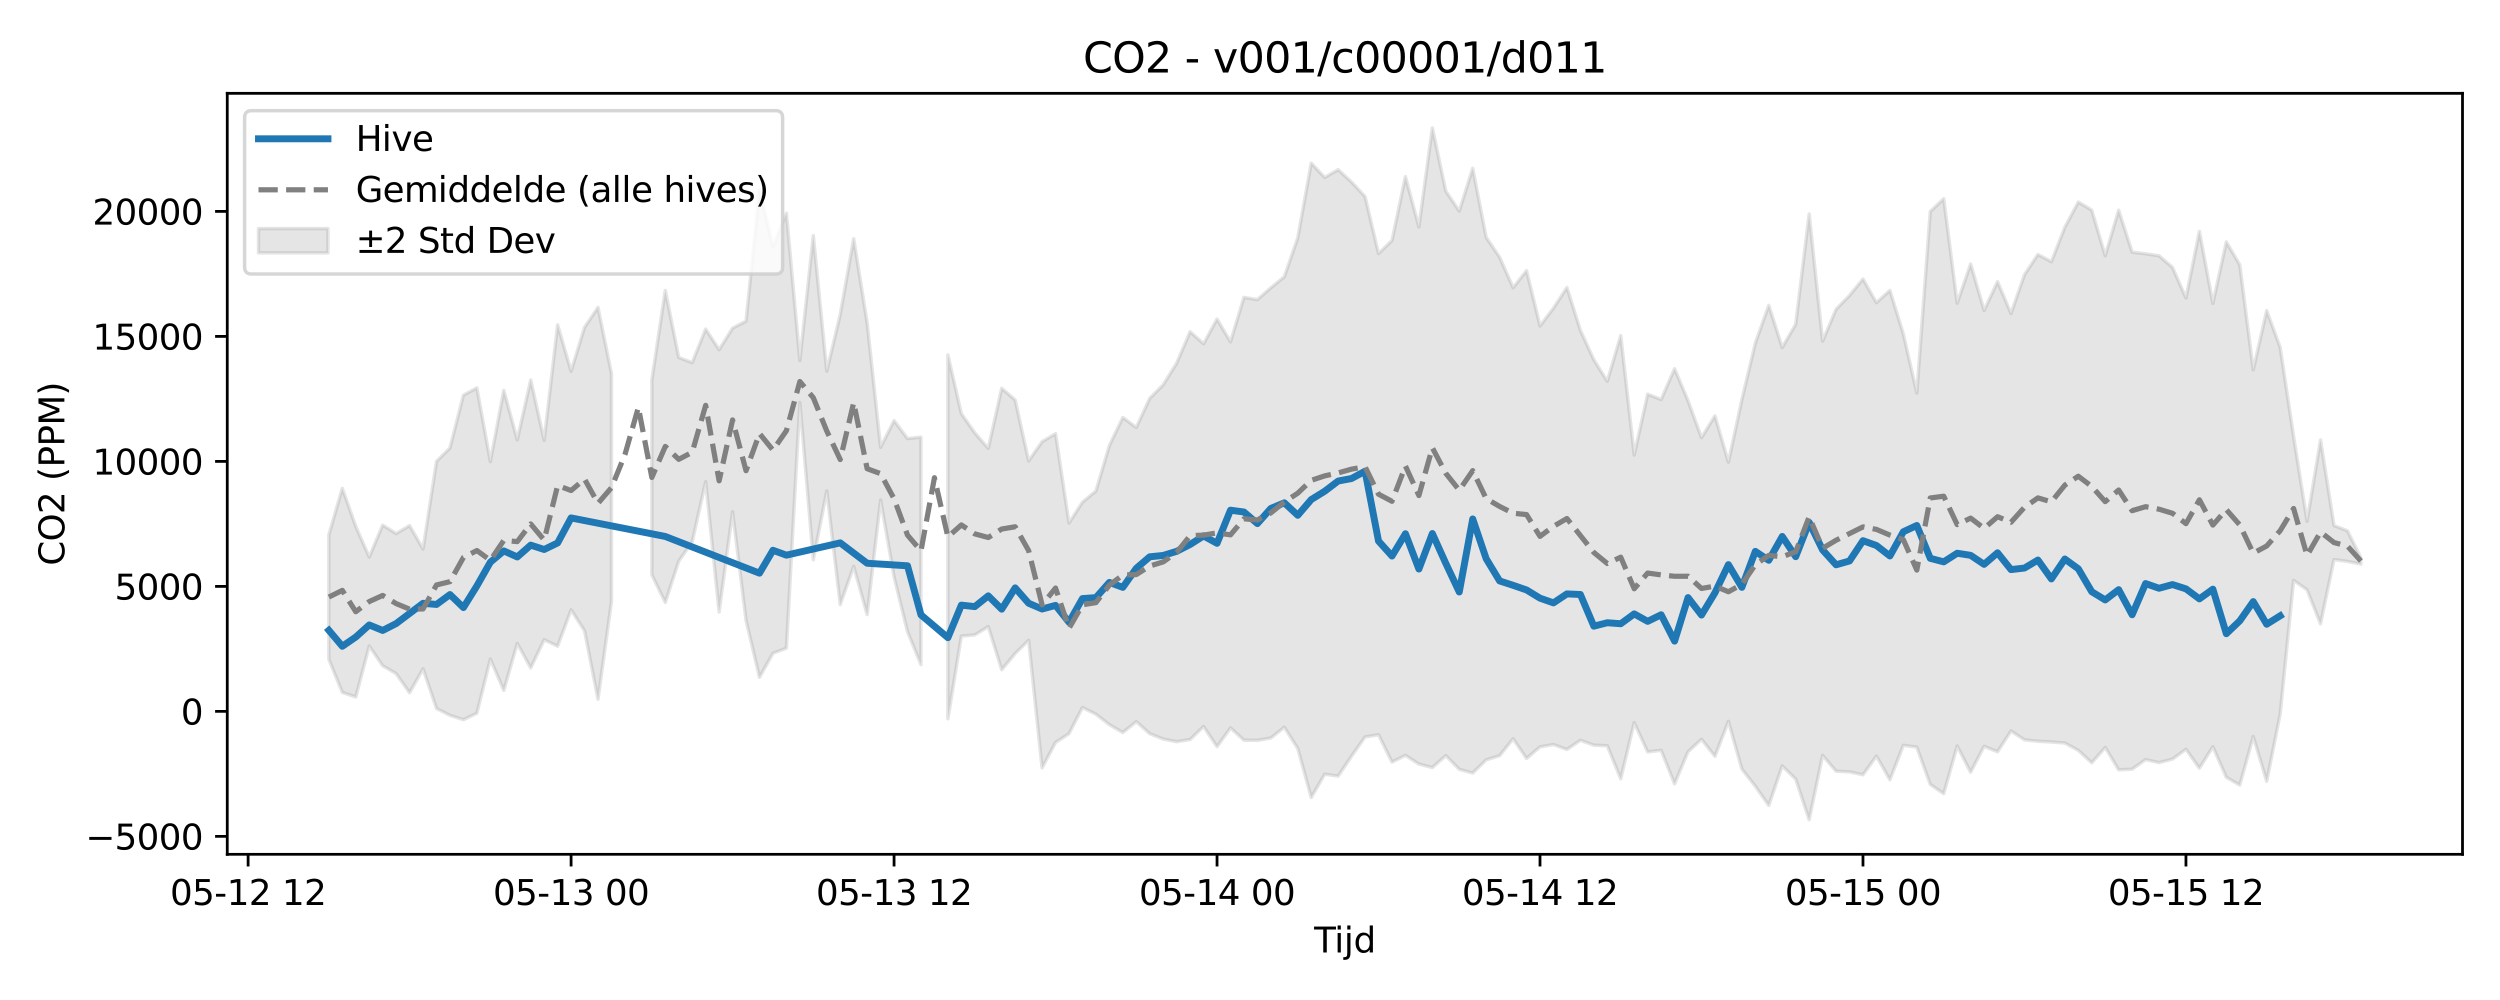 <?xml version="1.0" encoding="utf-8" standalone="no"?>
<!DOCTYPE svg PUBLIC "-//W3C//DTD SVG 1.1//EN"
  "http://www.w3.org/Graphics/SVG/1.1/DTD/svg11.dtd">
<svg xmlns:xlink="http://www.w3.org/1999/xlink" width="720pt" height="288pt" viewBox="0 0 720 288" xmlns="http://www.w3.org/2000/svg" version="1.1">
 <defs>
  <style type="text/css">*{stroke-linejoin: round; stroke-linecap: butt}</style>
 </defs>
 <g id="figure_1">
  <g id="patch_1">
   <path d="M 0 288 
L 720 288 
L 720 0 
L 0 0 
z
" style="fill: #ffffff"/>
  </g>
  <g id="axes_1">
   <g id="patch_2">
    <path d="M 65.45 246.04 
L 709.2 246.04 
L 709.2 26.88 
L 65.45 26.88 
z
" style="fill: #ffffff"/>
   </g>
   <g id="FillBetweenPolyCollection_1">
    <path d="M 94.711 154.01 
L 94.711 189.885 
L 98.587 199.421 
L 102.463 200.731 
L 106.338 186.057 
L 110.214 191.731 
L 114.09 194.005 
L 117.965 199.512 
L 121.841 192.628 
L 125.717 204.054 
L 129.592 206.027 
L 133.468 207.275 
L 137.344 205.402 
L 141.219 189.806 
L 145.095 198.836 
L 148.971 185.295 
L 152.847 192.362 
L 156.722 184.247 
L 160.598 186.095 
L 164.474 175.611 
L 168.349 181.695 
L 172.225 201.39 
L 176.101 173.303 
L 176.101 107.586 
L 176.101 107.586 
L 172.225 88.534 
L 168.349 94.281 
L 164.474 106.928 
L 160.598 93.55 
L 156.722 126.811 
L 152.847 109.435 
L 148.971 126.682 
L 145.095 112.42 
L 141.219 132.943 
L 137.344 111.709 
L 133.468 113.82 
L 129.592 128.997 
L 125.717 132.876 
L 121.841 158.117 
L 117.965 151.372 
L 114.09 153.663 
L 110.214 151.24 
L 106.338 160.437 
L 102.463 151.615 
L 98.587 140.646 
L 94.711 154.01 
z
" clip-path="url(#pebec2ce3b2)" style="fill: #808080; fill-opacity: 0.2; stroke: #808080; stroke-opacity: 0.2"/>
    <path d="M 187.728 109.461 
L 187.728 165.546 
L 191.603 173.503 
L 195.479 161.614 
L 199.355 156.073 
L 203.23 138.718 
L 207.106 176.245 
L 210.982 147.374 
L 214.857 178.638 
L 218.733 195.065 
L 222.609 188.152 
L 226.484 186.663 
L 230.36 115.908 
L 234.236 161.241 
L 238.111 141.38 
L 241.987 174.123 
L 245.863 163.123 
L 249.738 176.995 
L 253.614 143.99 
L 257.49 166.127 
L 261.365 181.931 
L 265.241 191.411 
L 265.241 125.903 
L 265.241 125.903 
L 261.365 126.303 
L 257.49 121.141 
L 253.614 128.833 
L 249.738 92.98 
L 245.863 68.763 
L 241.987 90.578 
L 238.111 106.904 
L 234.236 67.858 
L 230.36 103.854 
L 226.484 61.415 
L 222.609 71.136 
L 218.733 54.627 
L 214.857 92.484 
L 210.982 94.506 
L 207.106 100.713 
L 203.23 94.772 
L 199.355 104.44 
L 195.479 102.954 
L 191.603 83.65 
L 187.728 109.461 
z
" clip-path="url(#pebec2ce3b2)" style="fill: #808080; fill-opacity: 0.2; stroke: #808080; stroke-opacity: 0.2"/>
    <path d="M 272.993 102.219 
L 272.993 207.023 
L 276.868 183.204 
L 280.744 182.852 
L 284.62 180.463 
L 288.495 192.879 
L 292.371 188.224 
L 296.247 184.398 
L 300.122 221.164 
L 303.998 213.826 
L 307.874 211.301 
L 311.749 203.767 
L 315.625 205.689 
L 319.501 208.696 
L 323.376 210.972 
L 327.252 207.827 
L 331.128 211.308 
L 335.003 212.835 
L 338.879 213.609 
L 342.755 212.984 
L 346.63 209.233 
L 350.506 215.041 
L 354.382 209.633 
L 358.257 213.176 
L 362.133 213.221 
L 366.009 212.534 
L 369.884 209.448 
L 373.76 215.559 
L 377.636 229.695 
L 381.511 222.972 
L 385.387 223.527 
L 389.263 217.754 
L 393.139 212.237 
L 397.014 211.612 
L 400.89 219.481 
L 404.766 217.536 
L 408.641 220.056 
L 412.517 221.06 
L 416.393 217.61 
L 420.268 221.572 
L 424.144 222.626 
L 428.02 218.836 
L 431.895 217.633 
L 435.771 212.762 
L 439.647 218.446 
L 443.522 215.09 
L 447.398 214.425 
L 451.274 215.855 
L 455.149 213.205 
L 459.025 214.606 
L 462.901 214.784 
L 466.776 224.287 
L 470.652 208.09 
L 474.528 216.559 
L 478.403 216.081 
L 482.279 225.74 
L 486.155 216.499 
L 490.03 212.912 
L 493.906 217.807 
L 497.782 207.749 
L 501.657 221.482 
L 505.533 226.447 
L 509.409 231.969 
L 513.285 220.585 
L 517.16 224.391 
L 521.036 236.078 
L 524.912 217.558 
L 528.787 222.11 
L 532.663 222.307 
L 536.539 223.127 
L 540.414 217.759 
L 544.29 224.582 
L 548.166 214.659 
L 552.041 215.178 
L 555.917 225.913 
L 559.793 228.577 
L 563.668 214.833 
L 567.544 222.397 
L 571.42 214.933 
L 575.295 216.521 
L 579.171 210.521 
L 583.047 213.077 
L 586.922 213.487 
L 590.798 213.691 
L 594.674 213.994 
L 598.549 216.105 
L 602.425 219.675 
L 606.301 215.271 
L 610.176 221.71 
L 614.052 221.529 
L 617.928 218.768 
L 621.803 219.634 
L 625.679 218.634 
L 629.555 215.794 
L 633.431 221.243 
L 637.306 215.063 
L 641.182 223.859 
L 645.058 226.102 
L 648.933 212.12 
L 652.809 225.026 
L 656.685 205.648 
L 660.56 167.151 
L 664.436 169.874 
L 668.312 179.682 
L 672.187 161.157 
L 676.063 161.688 
L 679.939 162.46 
L 679.939 160.648 
L 679.939 160.648 
L 676.063 152.871 
L 672.187 151.356 
L 668.312 126.719 
L 664.436 150.129 
L 660.56 125.744 
L 656.685 100.035 
L 652.809 89.455 
L 648.933 106.524 
L 645.058 76.282 
L 641.182 69.677 
L 637.306 87.382 
L 633.431 66.647 
L 629.555 85.822 
L 625.679 77.018 
L 621.803 73.664 
L 617.928 73.085 
L 614.052 72.627 
L 610.176 60.544 
L 606.301 73.666 
L 602.425 60.516 
L 598.549 58.194 
L 594.674 65.452 
L 590.798 75.382 
L 586.922 73.302 
L 583.047 79.127 
L 579.171 90.291 
L 575.295 81.108 
L 571.42 89.418 
L 567.544 76.034 
L 563.668 87.334 
L 559.793 57.232 
L 555.917 60.918 
L 552.041 113.185 
L 548.166 96.201 
L 544.29 83.64 
L 540.414 87.168 
L 536.539 80.361 
L 532.663 85.092 
L 528.787 89.075 
L 524.912 98.253 
L 521.036 61.62 
L 517.16 93.395 
L 513.285 100.098 
L 509.409 87.936 
L 505.533 98.835 
L 501.657 115.124 
L 497.782 133.102 
L 493.906 119.783 
L 490.03 126.046 
L 486.155 115.412 
L 482.279 106.196 
L 478.403 115.068 
L 474.528 113.517 
L 470.652 131.04 
L 466.776 96.647 
L 462.901 109.792 
L 459.025 103.627 
L 455.149 95.118 
L 451.274 82.806 
L 447.398 88.748 
L 443.522 93.868 
L 439.647 77.949 
L 435.771 82.862 
L 431.895 74.079 
L 428.02 68.357 
L 424.144 48.464 
L 420.268 60.795 
L 416.393 55.038 
L 412.517 36.842 
L 408.641 65.377 
L 404.766 50.875 
L 400.89 69.27 
L 397.014 73.036 
L 393.139 56.613 
L 389.263 52.463 
L 385.387 48.865 
L 381.511 51.121 
L 377.636 46.988 
L 373.76 68.5 
L 369.884 79.722 
L 366.009 82.885 
L 362.133 86.291 
L 358.257 85.648 
L 354.382 98.451 
L 350.506 91.886 
L 346.63 99.013 
L 342.755 95.535 
L 338.879 104.604 
L 335.003 110.815 
L 331.128 114.733 
L 327.252 123.123 
L 323.376 120.238 
L 319.501 128.317 
L 315.625 141.414 
L 311.749 144.621 
L 307.874 150.638 
L 303.998 124.887 
L 300.122 127.215 
L 296.247 132.758 
L 292.371 115.201 
L 288.495 111.835 
L 284.62 129.147 
L 280.744 124.659 
L 276.868 119.149 
L 272.993 102.219 
z
" clip-path="url(#pebec2ce3b2)" style="fill: #808080; fill-opacity: 0.2; stroke: #808080; stroke-opacity: 0.2"/>
   </g>
   <g id="matplotlib.axis_1">
    <g id="xtick_1">
     <g id="line2d_1">
      <defs>
       <path id="m251c46fdaa" d="M 0 0 
L 0 3.5 
" style="stroke: #000000; stroke-width: 0.8"/>
      </defs>
      <g>
       <use xlink:href="#m251c46fdaa" x="71.457" y="246.04" style="stroke: #000000; stroke-width: 0.8"/>
      </g>
     </g>
     <g id="text_1">
      <!-- 05-12 12 -->
      <g transform="translate(48.977 260.638) scale(0.1 -0.1)">
       <defs>
        <path id="DejaVuSans-30" d="M 2034 4250 
Q 1547 4250 1301 3770 
Q 1056 3291 1056 2328 
Q 1056 1369 1301 889 
Q 1547 409 2034 409 
Q 2525 409 2770 889 
Q 3016 1369 3016 2328 
Q 3016 3291 2770 3770 
Q 2525 4250 2034 4250 
z
M 2034 4750 
Q 2819 4750 3233 4129 
Q 3647 3509 3647 2328 
Q 3647 1150 3233 529 
Q 2819 -91 2034 -91 
Q 1250 -91 836 529 
Q 422 1150 422 2328 
Q 422 3509 836 4129 
Q 1250 4750 2034 4750 
z
" transform="scale(0.016)"/>
        <path id="DejaVuSans-35" d="M 691 4666 
L 3169 4666 
L 3169 4134 
L 1269 4134 
L 1269 2991 
Q 1406 3038 1543 3061 
Q 1681 3084 1819 3084 
Q 2600 3084 3056 2656 
Q 3513 2228 3513 1497 
Q 3513 744 3044 326 
Q 2575 -91 1722 -91 
Q 1428 -91 1123 -41 
Q 819 9 494 109 
L 494 744 
Q 775 591 1075 516 
Q 1375 441 1709 441 
Q 2250 441 2565 725 
Q 2881 1009 2881 1497 
Q 2881 1984 2565 2268 
Q 2250 2553 1709 2553 
Q 1456 2553 1204 2497 
Q 953 2441 691 2322 
L 691 4666 
z
" transform="scale(0.016)"/>
        <path id="DejaVuSans-2d" d="M 313 2009 
L 1997 2009 
L 1997 1497 
L 313 1497 
L 313 2009 
z
" transform="scale(0.016)"/>
        <path id="DejaVuSans-31" d="M 794 531 
L 1825 531 
L 1825 4091 
L 703 3866 
L 703 4441 
L 1819 4666 
L 2450 4666 
L 2450 531 
L 3481 531 
L 3481 0 
L 794 0 
L 794 531 
z
" transform="scale(0.016)"/>
        <path id="DejaVuSans-32" d="M 1228 531 
L 3431 531 
L 3431 0 
L 469 0 
L 469 531 
Q 828 903 1448 1529 
Q 2069 2156 2228 2338 
Q 2531 2678 2651 2914 
Q 2772 3150 2772 3378 
Q 2772 3750 2511 3984 
Q 2250 4219 1831 4219 
Q 1534 4219 1204 4116 
Q 875 4013 500 3803 
L 500 4441 
Q 881 4594 1212 4672 
Q 1544 4750 1819 4750 
Q 2544 4750 2975 4387 
Q 3406 4025 3406 3419 
Q 3406 3131 3298 2873 
Q 3191 2616 2906 2266 
Q 2828 2175 2409 1742 
Q 1991 1309 1228 531 
z
" transform="scale(0.016)"/>
        <path id="DejaVuSans-20" transform="scale(0.016)"/>
       </defs>
       <use xlink:href="#DejaVuSans-30"/>
       <use xlink:href="#DejaVuSans-35" transform="translate(63.623 0)"/>
       <use xlink:href="#DejaVuSans-2d" transform="translate(127.246 0)"/>
       <use xlink:href="#DejaVuSans-31" transform="translate(163.33 0)"/>
       <use xlink:href="#DejaVuSans-32" transform="translate(226.953 0)"/>
       <use xlink:href="#DejaVuSans-20" transform="translate(290.576 0)"/>
       <use xlink:href="#DejaVuSans-31" transform="translate(322.363 0)"/>
       <use xlink:href="#DejaVuSans-32" transform="translate(385.986 0)"/>
      </g>
     </g>
    </g>
    <g id="xtick_2">
     <g id="line2d_2">
      <g>
       <use xlink:href="#m251c46fdaa" x="164.474" y="246.04" style="stroke: #000000; stroke-width: 0.8"/>
      </g>
     </g>
     <g id="text_2">
      <!-- 05-13 00 -->
      <g transform="translate(141.993 260.638) scale(0.1 -0.1)">
       <defs>
        <path id="DejaVuSans-33" d="M 2597 2516 
Q 3050 2419 3304 2112 
Q 3559 1806 3559 1356 
Q 3559 666 3084 287 
Q 2609 -91 1734 -91 
Q 1441 -91 1130 -33 
Q 819 25 488 141 
L 488 750 
Q 750 597 1062 519 
Q 1375 441 1716 441 
Q 2309 441 2620 675 
Q 2931 909 2931 1356 
Q 2931 1769 2642 2001 
Q 2353 2234 1838 2234 
L 1294 2234 
L 1294 2753 
L 1863 2753 
Q 2328 2753 2575 2939 
Q 2822 3125 2822 3475 
Q 2822 3834 2567 4026 
Q 2313 4219 1838 4219 
Q 1578 4219 1281 4162 
Q 984 4106 628 3988 
L 628 4550 
Q 988 4650 1302 4700 
Q 1616 4750 1894 4750 
Q 2613 4750 3031 4423 
Q 3450 4097 3450 3541 
Q 3450 3153 3228 2886 
Q 3006 2619 2597 2516 
z
" transform="scale(0.016)"/>
       </defs>
       <use xlink:href="#DejaVuSans-30"/>
       <use xlink:href="#DejaVuSans-35" transform="translate(63.623 0)"/>
       <use xlink:href="#DejaVuSans-2d" transform="translate(127.246 0)"/>
       <use xlink:href="#DejaVuSans-31" transform="translate(163.33 0)"/>
       <use xlink:href="#DejaVuSans-33" transform="translate(226.953 0)"/>
       <use xlink:href="#DejaVuSans-20" transform="translate(290.576 0)"/>
       <use xlink:href="#DejaVuSans-30" transform="translate(322.363 0)"/>
       <use xlink:href="#DejaVuSans-30" transform="translate(385.986 0)"/>
      </g>
     </g>
    </g>
    <g id="xtick_3">
     <g id="line2d_3">
      <g>
       <use xlink:href="#m251c46fdaa" x="257.49" y="246.04" style="stroke: #000000; stroke-width: 0.8"/>
      </g>
     </g>
     <g id="text_3">
      <!-- 05-13 12 -->
      <g transform="translate(235.009 260.638) scale(0.1 -0.1)">
       <use xlink:href="#DejaVuSans-30"/>
       <use xlink:href="#DejaVuSans-35" transform="translate(63.623 0)"/>
       <use xlink:href="#DejaVuSans-2d" transform="translate(127.246 0)"/>
       <use xlink:href="#DejaVuSans-31" transform="translate(163.33 0)"/>
       <use xlink:href="#DejaVuSans-33" transform="translate(226.953 0)"/>
       <use xlink:href="#DejaVuSans-20" transform="translate(290.576 0)"/>
       <use xlink:href="#DejaVuSans-31" transform="translate(322.363 0)"/>
       <use xlink:href="#DejaVuSans-32" transform="translate(385.986 0)"/>
      </g>
     </g>
    </g>
    <g id="xtick_4">
     <g id="line2d_4">
      <g>
       <use xlink:href="#m251c46fdaa" x="350.506" y="246.04" style="stroke: #000000; stroke-width: 0.8"/>
      </g>
     </g>
     <g id="text_4">
      <!-- 05-14 00 -->
      <g transform="translate(328.026 260.638) scale(0.1 -0.1)">
       <defs>
        <path id="DejaVuSans-34" d="M 2419 4116 
L 825 1625 
L 2419 1625 
L 2419 4116 
z
M 2253 4666 
L 3047 4666 
L 3047 1625 
L 3713 1625 
L 3713 1100 
L 3047 1100 
L 3047 0 
L 2419 0 
L 2419 1100 
L 313 1100 
L 313 1709 
L 2253 4666 
z
" transform="scale(0.016)"/>
       </defs>
       <use xlink:href="#DejaVuSans-30"/>
       <use xlink:href="#DejaVuSans-35" transform="translate(63.623 0)"/>
       <use xlink:href="#DejaVuSans-2d" transform="translate(127.246 0)"/>
       <use xlink:href="#DejaVuSans-31" transform="translate(163.33 0)"/>
       <use xlink:href="#DejaVuSans-34" transform="translate(226.953 0)"/>
       <use xlink:href="#DejaVuSans-20" transform="translate(290.576 0)"/>
       <use xlink:href="#DejaVuSans-30" transform="translate(322.363 0)"/>
       <use xlink:href="#DejaVuSans-30" transform="translate(385.986 0)"/>
      </g>
     </g>
    </g>
    <g id="xtick_5">
     <g id="line2d_5">
      <g>
       <use xlink:href="#m251c46fdaa" x="443.522" y="246.04" style="stroke: #000000; stroke-width: 0.8"/>
      </g>
     </g>
     <g id="text_5">
      <!-- 05-14 12 -->
      <g transform="translate(421.042 260.638) scale(0.1 -0.1)">
       <use xlink:href="#DejaVuSans-30"/>
       <use xlink:href="#DejaVuSans-35" transform="translate(63.623 0)"/>
       <use xlink:href="#DejaVuSans-2d" transform="translate(127.246 0)"/>
       <use xlink:href="#DejaVuSans-31" transform="translate(163.33 0)"/>
       <use xlink:href="#DejaVuSans-34" transform="translate(226.953 0)"/>
       <use xlink:href="#DejaVuSans-20" transform="translate(290.576 0)"/>
       <use xlink:href="#DejaVuSans-31" transform="translate(322.363 0)"/>
       <use xlink:href="#DejaVuSans-32" transform="translate(385.986 0)"/>
      </g>
     </g>
    </g>
    <g id="xtick_6">
     <g id="line2d_6">
      <g>
       <use xlink:href="#m251c46fdaa" x="536.539" y="246.04" style="stroke: #000000; stroke-width: 0.8"/>
      </g>
     </g>
     <g id="text_6">
      <!-- 05-15 00 -->
      <g transform="translate(514.058 260.638) scale(0.1 -0.1)">
       <use xlink:href="#DejaVuSans-30"/>
       <use xlink:href="#DejaVuSans-35" transform="translate(63.623 0)"/>
       <use xlink:href="#DejaVuSans-2d" transform="translate(127.246 0)"/>
       <use xlink:href="#DejaVuSans-31" transform="translate(163.33 0)"/>
       <use xlink:href="#DejaVuSans-35" transform="translate(226.953 0)"/>
       <use xlink:href="#DejaVuSans-20" transform="translate(290.576 0)"/>
       <use xlink:href="#DejaVuSans-30" transform="translate(322.363 0)"/>
       <use xlink:href="#DejaVuSans-30" transform="translate(385.986 0)"/>
      </g>
     </g>
    </g>
    <g id="xtick_7">
     <g id="line2d_7">
      <g>
       <use xlink:href="#m251c46fdaa" x="629.555" y="246.04" style="stroke: #000000; stroke-width: 0.8"/>
      </g>
     </g>
     <g id="text_7">
      <!-- 05-15 12 -->
      <g transform="translate(607.074 260.638) scale(0.1 -0.1)">
       <use xlink:href="#DejaVuSans-30"/>
       <use xlink:href="#DejaVuSans-35" transform="translate(63.623 0)"/>
       <use xlink:href="#DejaVuSans-2d" transform="translate(127.246 0)"/>
       <use xlink:href="#DejaVuSans-31" transform="translate(163.33 0)"/>
       <use xlink:href="#DejaVuSans-35" transform="translate(226.953 0)"/>
       <use xlink:href="#DejaVuSans-20" transform="translate(290.576 0)"/>
       <use xlink:href="#DejaVuSans-31" transform="translate(322.363 0)"/>
       <use xlink:href="#DejaVuSans-32" transform="translate(385.986 0)"/>
      </g>
     </g>
    </g>
    <g id="text_8">
     <!-- Tijd -->
     <g transform="translate(378.475 274.317) scale(0.1 -0.1)">
      <defs>
       <path id="DejaVuSans-54" d="M -19 4666 
L 3928 4666 
L 3928 4134 
L 2272 4134 
L 2272 0 
L 1638 0 
L 1638 4134 
L -19 4134 
L -19 4666 
z
" transform="scale(0.016)"/>
       <path id="DejaVuSans-69" d="M 603 3500 
L 1178 3500 
L 1178 0 
L 603 0 
L 603 3500 
z
M 603 4863 
L 1178 4863 
L 1178 4134 
L 603 4134 
L 603 4863 
z
" transform="scale(0.016)"/>
       <path id="DejaVuSans-6a" d="M 603 3500 
L 1178 3500 
L 1178 -63 
Q 1178 -731 923 -1031 
Q 669 -1331 103 -1331 
L -116 -1331 
L -116 -844 
L 38 -844 
Q 366 -844 484 -692 
Q 603 -541 603 -63 
L 603 3500 
z
M 603 4863 
L 1178 4863 
L 1178 4134 
L 603 4134 
L 603 4863 
z
" transform="scale(0.016)"/>
       <path id="DejaVuSans-64" d="M 2906 2969 
L 2906 4863 
L 3481 4863 
L 3481 0 
L 2906 0 
L 2906 525 
Q 2725 213 2448 61 
Q 2172 -91 1784 -91 
Q 1150 -91 751 415 
Q 353 922 353 1747 
Q 353 2572 751 3078 
Q 1150 3584 1784 3584 
Q 2172 3584 2448 3432 
Q 2725 3281 2906 2969 
z
M 947 1747 
Q 947 1113 1208 752 
Q 1469 391 1925 391 
Q 2381 391 2643 752 
Q 2906 1113 2906 1747 
Q 2906 2381 2643 2742 
Q 2381 3103 1925 3103 
Q 1469 3103 1208 2742 
Q 947 2381 947 1747 
z
" transform="scale(0.016)"/>
      </defs>
      <use xlink:href="#DejaVuSans-54"/>
      <use xlink:href="#DejaVuSans-69" transform="translate(57.959 0)"/>
      <use xlink:href="#DejaVuSans-6a" transform="translate(85.742 0)"/>
      <use xlink:href="#DejaVuSans-64" transform="translate(113.525 0)"/>
     </g>
    </g>
   </g>
   <g id="matplotlib.axis_2">
    <g id="ytick_1">
     <g id="line2d_8">
      <defs>
       <path id="m8c3db02546" d="M 0 0 
L -3.5 0 
" style="stroke: #000000; stroke-width: 0.8"/>
      </defs>
      <g>
       <use xlink:href="#m8c3db02546" x="65.45" y="240.872" style="stroke: #000000; stroke-width: 0.8"/>
      </g>
     </g>
     <g id="text_9">
      <!-- −5000 -->
      <g transform="translate(24.62 244.671) scale(0.1 -0.1)">
       <defs>
        <path id="DejaVuSans-2212" d="M 678 2272 
L 4684 2272 
L 4684 1741 
L 678 1741 
L 678 2272 
z
" transform="scale(0.016)"/>
       </defs>
       <use xlink:href="#DejaVuSans-2212"/>
       <use xlink:href="#DejaVuSans-35" transform="translate(83.789 0)"/>
       <use xlink:href="#DejaVuSans-30" transform="translate(147.412 0)"/>
       <use xlink:href="#DejaVuSans-30" transform="translate(211.035 0)"/>
       <use xlink:href="#DejaVuSans-30" transform="translate(274.658 0)"/>
      </g>
     </g>
    </g>
    <g id="ytick_2">
     <g id="line2d_9">
      <g>
       <use xlink:href="#m8c3db02546" x="65.45" y="204.876" style="stroke: #000000; stroke-width: 0.8"/>
      </g>
     </g>
     <g id="text_10">
      <!-- 0 -->
      <g transform="translate(52.087 208.675) scale(0.1 -0.1)">
       <use xlink:href="#DejaVuSans-30"/>
      </g>
     </g>
    </g>
    <g id="ytick_3">
     <g id="line2d_10">
      <g>
       <use xlink:href="#m8c3db02546" x="65.45" y="168.879" style="stroke: #000000; stroke-width: 0.8"/>
      </g>
     </g>
     <g id="text_11">
      <!-- 5000 -->
      <g transform="translate(33 172.678) scale(0.1 -0.1)">
       <use xlink:href="#DejaVuSans-35"/>
       <use xlink:href="#DejaVuSans-30" transform="translate(63.623 0)"/>
       <use xlink:href="#DejaVuSans-30" transform="translate(127.246 0)"/>
       <use xlink:href="#DejaVuSans-30" transform="translate(190.869 0)"/>
      </g>
     </g>
    </g>
    <g id="ytick_4">
     <g id="line2d_11">
      <g>
       <use xlink:href="#m8c3db02546" x="65.45" y="132.883" style="stroke: #000000; stroke-width: 0.8"/>
      </g>
     </g>
     <g id="text_12">
      <!-- 10000 -->
      <g transform="translate(26.637 136.682) scale(0.1 -0.1)">
       <use xlink:href="#DejaVuSans-31"/>
       <use xlink:href="#DejaVuSans-30" transform="translate(63.623 0)"/>
       <use xlink:href="#DejaVuSans-30" transform="translate(127.246 0)"/>
       <use xlink:href="#DejaVuSans-30" transform="translate(190.869 0)"/>
       <use xlink:href="#DejaVuSans-30" transform="translate(254.492 0)"/>
      </g>
     </g>
    </g>
    <g id="ytick_5">
     <g id="line2d_12">
      <g>
       <use xlink:href="#m8c3db02546" x="65.45" y="96.886" style="stroke: #000000; stroke-width: 0.8"/>
      </g>
     </g>
     <g id="text_13">
      <!-- 15000 -->
      <g transform="translate(26.637 100.685) scale(0.1 -0.1)">
       <use xlink:href="#DejaVuSans-31"/>
       <use xlink:href="#DejaVuSans-35" transform="translate(63.623 0)"/>
       <use xlink:href="#DejaVuSans-30" transform="translate(127.246 0)"/>
       <use xlink:href="#DejaVuSans-30" transform="translate(190.869 0)"/>
       <use xlink:href="#DejaVuSans-30" transform="translate(254.492 0)"/>
      </g>
     </g>
    </g>
    <g id="ytick_6">
     <g id="line2d_13">
      <g>
       <use xlink:href="#m8c3db02546" x="65.45" y="60.89" style="stroke: #000000; stroke-width: 0.8"/>
      </g>
     </g>
     <g id="text_14">
      <!-- 20000 -->
      <g transform="translate(26.637 64.689) scale(0.1 -0.1)">
       <use xlink:href="#DejaVuSans-32"/>
       <use xlink:href="#DejaVuSans-30" transform="translate(63.623 0)"/>
       <use xlink:href="#DejaVuSans-30" transform="translate(127.246 0)"/>
       <use xlink:href="#DejaVuSans-30" transform="translate(190.869 0)"/>
       <use xlink:href="#DejaVuSans-30" transform="translate(254.492 0)"/>
      </g>
     </g>
    </g>
    <g id="text_15">
     <!-- CO2 (PPM) -->
     <g transform="translate(18.541 162.903) rotate(-90) scale(0.1 -0.1)">
      <defs>
       <path id="DejaVuSans-43" d="M 4122 4306 
L 4122 3641 
Q 3803 3938 3442 4084 
Q 3081 4231 2675 4231 
Q 1875 4231 1450 3742 
Q 1025 3253 1025 2328 
Q 1025 1406 1450 917 
Q 1875 428 2675 428 
Q 3081 428 3442 575 
Q 3803 722 4122 1019 
L 4122 359 
Q 3791 134 3420 21 
Q 3050 -91 2638 -91 
Q 1578 -91 968 557 
Q 359 1206 359 2328 
Q 359 3453 968 4101 
Q 1578 4750 2638 4750 
Q 3056 4750 3426 4639 
Q 3797 4528 4122 4306 
z
" transform="scale(0.016)"/>
       <path id="DejaVuSans-4f" d="M 2522 4238 
Q 1834 4238 1429 3725 
Q 1025 3213 1025 2328 
Q 1025 1447 1429 934 
Q 1834 422 2522 422 
Q 3209 422 3611 934 
Q 4013 1447 4013 2328 
Q 4013 3213 3611 3725 
Q 3209 4238 2522 4238 
z
M 2522 4750 
Q 3503 4750 4090 4092 
Q 4678 3434 4678 2328 
Q 4678 1225 4090 567 
Q 3503 -91 2522 -91 
Q 1538 -91 948 565 
Q 359 1222 359 2328 
Q 359 3434 948 4092 
Q 1538 4750 2522 4750 
z
" transform="scale(0.016)"/>
       <path id="DejaVuSans-28" d="M 1984 4856 
Q 1566 4138 1362 3434 
Q 1159 2731 1159 2009 
Q 1159 1288 1364 580 
Q 1569 -128 1984 -844 
L 1484 -844 
Q 1016 -109 783 600 
Q 550 1309 550 2009 
Q 550 2706 781 3412 
Q 1013 4119 1484 4856 
L 1984 4856 
z
" transform="scale(0.016)"/>
       <path id="DejaVuSans-50" d="M 1259 4147 
L 1259 2394 
L 2053 2394 
Q 2494 2394 2734 2622 
Q 2975 2850 2975 3272 
Q 2975 3691 2734 3919 
Q 2494 4147 2053 4147 
L 1259 4147 
z
M 628 4666 
L 2053 4666 
Q 2838 4666 3239 4311 
Q 3641 3956 3641 3272 
Q 3641 2581 3239 2228 
Q 2838 1875 2053 1875 
L 1259 1875 
L 1259 0 
L 628 0 
L 628 4666 
z
" transform="scale(0.016)"/>
       <path id="DejaVuSans-4d" d="M 628 4666 
L 1569 4666 
L 2759 1491 
L 3956 4666 
L 4897 4666 
L 4897 0 
L 4281 0 
L 4281 4097 
L 3078 897 
L 2444 897 
L 1241 4097 
L 1241 0 
L 628 0 
L 628 4666 
z
" transform="scale(0.016)"/>
       <path id="DejaVuSans-29" d="M 513 4856 
L 1013 4856 
Q 1481 4119 1714 3412 
Q 1947 2706 1947 2009 
Q 1947 1309 1714 600 
Q 1481 -109 1013 -844 
L 513 -844 
Q 928 -128 1133 580 
Q 1338 1288 1338 2009 
Q 1338 2731 1133 3434 
Q 928 4138 513 4856 
z
" transform="scale(0.016)"/>
      </defs>
      <use xlink:href="#DejaVuSans-43"/>
      <use xlink:href="#DejaVuSans-4f" transform="translate(69.824 0)"/>
      <use xlink:href="#DejaVuSans-32" transform="translate(148.535 0)"/>
      <use xlink:href="#DejaVuSans-20" transform="translate(212.158 0)"/>
      <use xlink:href="#DejaVuSans-28" transform="translate(243.945 0)"/>
      <use xlink:href="#DejaVuSans-50" transform="translate(282.959 0)"/>
      <use xlink:href="#DejaVuSans-50" transform="translate(343.262 0)"/>
      <use xlink:href="#DejaVuSans-4d" transform="translate(403.564 0)"/>
      <use xlink:href="#DejaVuSans-29" transform="translate(489.844 0)"/>
     </g>
    </g>
   </g>
   <g id="line2d_14">
    <path d="M 94.711 181.535 
L 98.587 186.129 
L 102.463 183.468 
L 106.338 179.988 
L 110.214 181.571 
L 114.09 179.589 
L 121.841 173.746 
L 125.717 174.084 
L 129.592 171.233 
L 133.468 174.979 
L 137.344 168.735 
L 141.219 161.915 
L 145.095 158.663 
L 148.971 160.403 
L 152.847 156.998 
L 156.722 158.251 
L 160.598 156.367 
L 164.474 149.16 
L 191.603 154.502 
L 218.733 165.071 
L 222.609 158.48 
L 226.484 159.887 
L 241.987 156.345 
L 249.738 162.216 
L 261.365 162.947 
L 265.241 177.086 
L 272.993 183.652 
L 276.868 174.276 
L 280.744 174.703 
L 284.62 171.608 
L 288.495 175.441 
L 292.371 169.311 
L 296.247 173.735 
L 300.122 175.397 
L 303.998 174.351 
L 307.874 179.203 
L 311.749 172.395 
L 315.625 172.112 
L 319.501 167.739 
L 323.376 169.158 
L 327.252 163.669 
L 331.128 160.358 
L 335.003 159.966 
L 338.879 158.779 
L 342.755 156.811 
L 346.63 154.358 
L 350.506 156.475 
L 354.382 146.933 
L 358.257 147.459 
L 362.133 150.795 
L 366.009 146.422 
L 369.884 144.81 
L 373.76 148.402 
L 377.636 143.874 
L 381.511 141.474 
L 385.387 138.537 
L 389.263 137.805 
L 393.139 135.7 
L 397.014 155.827 
L 400.89 160.139 
L 404.766 153.717 
L 408.641 163.88 
L 412.517 153.662 
L 416.393 162.258 
L 420.268 170.488 
L 424.144 149.463 
L 428.02 160.91 
L 431.895 167.31 
L 435.771 168.567 
L 439.647 169.909 
L 443.522 172.272 
L 447.398 173.627 
L 451.274 171.044 
L 455.149 171.214 
L 459.025 180.338 
L 462.901 179.35 
L 466.776 179.638 
L 470.652 176.801 
L 474.528 178.949 
L 478.403 177.054 
L 482.279 184.638 
L 486.155 172.112 
L 490.03 177.134 
L 493.906 170.722 
L 497.782 162.618 
L 501.657 169.153 
L 505.533 158.798 
L 509.409 161.365 
L 513.285 154.5 
L 517.16 160.322 
L 521.036 150.461 
L 524.912 158.385 
L 528.787 162.661 
L 532.663 161.56 
L 536.539 155.719 
L 540.414 157.106 
L 544.29 160.118 
L 548.166 153.144 
L 552.041 151.339 
L 555.917 160.799 
L 559.793 161.812 
L 563.668 159.335 
L 567.544 159.938 
L 571.42 162.532 
L 575.295 159.21 
L 579.171 164.044 
L 583.047 163.597 
L 586.922 161.296 
L 590.798 166.727 
L 594.674 160.996 
L 598.549 163.813 
L 602.425 170.415 
L 606.301 172.778 
L 610.176 169.827 
L 614.052 177.043 
L 617.928 168.066 
L 621.803 169.421 
L 625.679 168.354 
L 629.555 169.592 
L 633.431 172.475 
L 637.306 169.685 
L 641.182 182.505 
L 645.058 178.802 
L 648.933 173.263 
L 652.809 179.779 
L 656.685 177.355 
" clip-path="url(#pebec2ce3b2)" style="fill: none; stroke: #1f77b4; stroke-width: 2; stroke-linecap: square"/>
   </g>
   <g id="line2d_15">
    <path d="M 94.711 171.947 
L 98.587 170.033 
L 102.463 176.173 
L 106.338 173.247 
L 110.214 171.486 
L 114.09 173.834 
L 117.965 175.442 
L 121.841 175.372 
L 125.717 168.465 
L 129.592 167.512 
L 133.468 160.548 
L 137.344 158.555 
L 141.219 161.374 
L 145.095 155.628 
L 148.971 155.989 
L 152.847 150.898 
L 156.722 155.529 
L 160.598 139.823 
L 164.474 141.269 
L 168.349 137.988 
L 172.225 144.962 
L 176.101 140.444 
L 179.976 130.953 
L 183.852 117.313 
L 187.728 137.503 
L 191.603 128.577 
L 195.479 132.284 
L 199.355 130.256 
L 203.23 116.745 
L 207.106 138.479 
L 210.982 120.94 
L 214.857 135.561 
L 218.733 124.846 
L 222.609 129.644 
L 226.484 124.039 
L 230.36 109.881 
L 234.236 114.549 
L 238.111 124.142 
L 241.987 132.351 
L 245.863 115.943 
L 249.738 134.988 
L 253.614 136.412 
L 257.49 143.634 
L 261.365 154.117 
L 265.241 158.657 
L 269.117 137.586 
L 272.993 154.621 
L 276.868 151.177 
L 280.744 153.756 
L 284.62 154.805 
L 288.495 152.357 
L 292.371 151.712 
L 296.247 158.578 
L 300.122 174.189 
L 303.998 169.356 
L 307.874 180.97 
L 311.749 174.194 
L 315.625 173.551 
L 319.501 168.506 
L 323.376 165.605 
L 327.252 165.475 
L 331.128 163.02 
L 335.003 161.825 
L 338.879 159.107 
L 342.755 154.259 
L 346.63 154.123 
L 350.506 153.463 
L 354.382 154.042 
L 358.257 149.412 
L 362.133 149.756 
L 366.009 147.71 
L 369.884 144.585 
L 373.76 142.03 
L 377.636 138.341 
L 381.511 137.047 
L 385.387 136.196 
L 389.263 135.108 
L 393.139 134.425 
L 397.014 142.324 
L 400.89 144.376 
L 404.766 134.206 
L 408.641 142.716 
L 412.517 128.951 
L 416.393 136.324 
L 420.268 141.183 
L 424.144 135.545 
L 428.02 143.597 
L 431.895 145.856 
L 435.771 147.812 
L 439.647 148.198 
L 443.522 154.479 
L 447.398 151.587 
L 451.274 149.33 
L 459.025 159.117 
L 462.901 162.288 
L 466.776 160.467 
L 470.652 169.565 
L 474.528 165.038 
L 478.403 165.574 
L 482.279 165.968 
L 486.155 165.955 
L 490.03 169.479 
L 493.906 168.795 
L 497.782 170.426 
L 501.657 168.303 
L 505.533 162.641 
L 509.409 159.952 
L 513.285 160.342 
L 517.16 158.893 
L 521.036 148.849 
L 524.912 157.906 
L 528.787 155.593 
L 536.539 151.744 
L 540.414 152.463 
L 544.29 154.111 
L 548.166 155.43 
L 552.041 164.182 
L 555.917 143.415 
L 559.793 142.905 
L 563.668 151.083 
L 567.544 149.216 
L 571.42 152.176 
L 575.295 148.815 
L 579.171 150.406 
L 583.047 146.102 
L 586.922 143.394 
L 590.798 144.536 
L 594.674 139.723 
L 598.549 137.15 
L 602.425 140.096 
L 606.301 144.469 
L 610.176 141.127 
L 614.052 147.078 
L 617.928 145.926 
L 621.803 146.649 
L 625.679 147.826 
L 629.555 150.808 
L 633.431 143.945 
L 637.306 151.222 
L 641.182 146.768 
L 645.058 151.192 
L 648.933 159.322 
L 652.809 157.241 
L 656.685 152.842 
L 660.56 146.448 
L 664.436 160.001 
L 668.312 153.2 
L 672.187 156.256 
L 676.063 157.28 
L 679.939 161.554 
L 679.939 161.554 
" clip-path="url(#pebec2ce3b2)" style="fill: none; stroke-dasharray: 5.55,2.4; stroke-dashoffset: 0; stroke: #808080; stroke-width: 1.5"/>
   </g>
   <g id="patch_3">
    <path d="M 65.45 246.04 
L 65.45 26.88 
" style="fill: none; stroke: #000000; stroke-width: 0.8; stroke-linejoin: miter; stroke-linecap: square"/>
   </g>
   <g id="patch_4">
    <path d="M 709.2 246.04 
L 709.2 26.88 
" style="fill: none; stroke: #000000; stroke-width: 0.8; stroke-linejoin: miter; stroke-linecap: square"/>
   </g>
   <g id="patch_5">
    <path d="M 65.45 246.04 
L 709.2 246.04 
" style="fill: none; stroke: #000000; stroke-width: 0.8; stroke-linejoin: miter; stroke-linecap: square"/>
   </g>
   <g id="patch_6">
    <path d="M 65.45 26.88 
L 709.2 26.88 
" style="fill: none; stroke: #000000; stroke-width: 0.8; stroke-linejoin: miter; stroke-linecap: square"/>
   </g>
   <g id="text_16">
    <!-- CO2 - v001/c00001/d011 -->
    <g transform="translate(311.922 20.88) scale(0.12 -0.12)">
     <defs>
      <path id="DejaVuSans-76" d="M 191 3500 
L 800 3500 
L 1894 563 
L 2988 3500 
L 3597 3500 
L 2284 0 
L 1503 0 
L 191 3500 
z
" transform="scale(0.016)"/>
      <path id="DejaVuSans-2f" d="M 1625 4666 
L 2156 4666 
L 531 -594 
L 0 -594 
L 1625 4666 
z
" transform="scale(0.016)"/>
      <path id="DejaVuSans-63" d="M 3122 3366 
L 3122 2828 
Q 2878 2963 2633 3030 
Q 2388 3097 2138 3097 
Q 1578 3097 1268 2742 
Q 959 2388 959 1747 
Q 959 1106 1268 751 
Q 1578 397 2138 397 
Q 2388 397 2633 464 
Q 2878 531 3122 666 
L 3122 134 
Q 2881 22 2623 -34 
Q 2366 -91 2075 -91 
Q 1284 -91 818 406 
Q 353 903 353 1747 
Q 353 2603 823 3093 
Q 1294 3584 2113 3584 
Q 2378 3584 2631 3529 
Q 2884 3475 3122 3366 
z
" transform="scale(0.016)"/>
     </defs>
     <use xlink:href="#DejaVuSans-43"/>
     <use xlink:href="#DejaVuSans-4f" transform="translate(69.824 0)"/>
     <use xlink:href="#DejaVuSans-32" transform="translate(148.535 0)"/>
     <use xlink:href="#DejaVuSans-20" transform="translate(212.158 0)"/>
     <use xlink:href="#DejaVuSans-2d" transform="translate(243.945 0)"/>
     <use xlink:href="#DejaVuSans-20" transform="translate(280.029 0)"/>
     <use xlink:href="#DejaVuSans-76" transform="translate(311.816 0)"/>
     <use xlink:href="#DejaVuSans-30" transform="translate(370.996 0)"/>
     <use xlink:href="#DejaVuSans-30" transform="translate(434.619 0)"/>
     <use xlink:href="#DejaVuSans-31" transform="translate(498.242 0)"/>
     <use xlink:href="#DejaVuSans-2f" transform="translate(561.865 0)"/>
     <use xlink:href="#DejaVuSans-63" transform="translate(595.557 0)"/>
     <use xlink:href="#DejaVuSans-30" transform="translate(650.537 0)"/>
     <use xlink:href="#DejaVuSans-30" transform="translate(714.16 0)"/>
     <use xlink:href="#DejaVuSans-30" transform="translate(777.783 0)"/>
     <use xlink:href="#DejaVuSans-30" transform="translate(841.406 0)"/>
     <use xlink:href="#DejaVuSans-31" transform="translate(905.029 0)"/>
     <use xlink:href="#DejaVuSans-2f" transform="translate(968.652 0)"/>
     <use xlink:href="#DejaVuSans-64" transform="translate(1002.344 0)"/>
     <use xlink:href="#DejaVuSans-30" transform="translate(1065.82 0)"/>
     <use xlink:href="#DejaVuSans-31" transform="translate(1129.443 0)"/>
     <use xlink:href="#DejaVuSans-31" transform="translate(1193.066 0)"/>
    </g>
   </g>
   <g id="legend_1">
    <g id="patch_7">
     <path d="M 72.45 78.914 
L 223.394 78.914 
Q 225.394 78.914 225.394 76.914 
L 225.394 33.88 
Q 225.394 31.88 223.394 31.88 
L 72.45 31.88 
Q 70.45 31.88 70.45 33.88 
L 70.45 76.914 
Q 70.45 78.914 72.45 78.914 
z
" style="fill: #ffffff; opacity: 0.8; stroke: #cccccc; stroke-linejoin: miter"/>
    </g>
    <g id="line2d_16">
     <path d="M 74.45 39.978 
L 84.45 39.978 
L 94.45 39.978 
" style="fill: none; stroke: #1f77b4; stroke-width: 2; stroke-linecap: square"/>
    </g>
    <g id="text_17">
     <!-- Hive -->
     <g transform="translate(102.45 43.478) scale(0.1 -0.1)">
      <defs>
       <path id="DejaVuSans-48" d="M 628 4666 
L 1259 4666 
L 1259 2753 
L 3553 2753 
L 3553 4666 
L 4184 4666 
L 4184 0 
L 3553 0 
L 3553 2222 
L 1259 2222 
L 1259 0 
L 628 0 
L 628 4666 
z
" transform="scale(0.016)"/>
       <path id="DejaVuSans-65" d="M 3597 1894 
L 3597 1613 
L 953 1613 
Q 991 1019 1311 708 
Q 1631 397 2203 397 
Q 2534 397 2845 478 
Q 3156 559 3463 722 
L 3463 178 
Q 3153 47 2828 -22 
Q 2503 -91 2169 -91 
Q 1331 -91 842 396 
Q 353 884 353 1716 
Q 353 2575 817 3079 
Q 1281 3584 2069 3584 
Q 2775 3584 3186 3129 
Q 3597 2675 3597 1894 
z
M 3022 2063 
Q 3016 2534 2758 2815 
Q 2500 3097 2075 3097 
Q 1594 3097 1305 2825 
Q 1016 2553 972 2059 
L 3022 2063 
z
" transform="scale(0.016)"/>
      </defs>
      <use xlink:href="#DejaVuSans-48"/>
      <use xlink:href="#DejaVuSans-69" transform="translate(75.195 0)"/>
      <use xlink:href="#DejaVuSans-76" transform="translate(102.979 0)"/>
      <use xlink:href="#DejaVuSans-65" transform="translate(162.158 0)"/>
     </g>
    </g>
    <g id="line2d_17">
     <path d="M 74.45 54.657 
L 84.45 54.657 
L 94.45 54.657 
" style="fill: none; stroke-dasharray: 5.55,2.4; stroke-dashoffset: 0; stroke: #808080; stroke-width: 1.5"/>
    </g>
    <g id="text_18">
     <!-- Gemiddelde (alle hives) -->
     <g transform="translate(102.45 58.157) scale(0.1 -0.1)">
      <defs>
       <path id="DejaVuSans-47" d="M 3809 666 
L 3809 1919 
L 2778 1919 
L 2778 2438 
L 4434 2438 
L 4434 434 
Q 4069 175 3628 42 
Q 3188 -91 2688 -91 
Q 1594 -91 976 548 
Q 359 1188 359 2328 
Q 359 3472 976 4111 
Q 1594 4750 2688 4750 
Q 3144 4750 3555 4637 
Q 3966 4525 4313 4306 
L 4313 3634 
Q 3963 3931 3569 4081 
Q 3175 4231 2741 4231 
Q 1884 4231 1454 3753 
Q 1025 3275 1025 2328 
Q 1025 1384 1454 906 
Q 1884 428 2741 428 
Q 3075 428 3337 486 
Q 3600 544 3809 666 
z
" transform="scale(0.016)"/>
       <path id="DejaVuSans-6d" d="M 3328 2828 
Q 3544 3216 3844 3400 
Q 4144 3584 4550 3584 
Q 5097 3584 5394 3201 
Q 5691 2819 5691 2113 
L 5691 0 
L 5113 0 
L 5113 2094 
Q 5113 2597 4934 2840 
Q 4756 3084 4391 3084 
Q 3944 3084 3684 2787 
Q 3425 2491 3425 1978 
L 3425 0 
L 2847 0 
L 2847 2094 
Q 2847 2600 2669 2842 
Q 2491 3084 2119 3084 
Q 1678 3084 1418 2786 
Q 1159 2488 1159 1978 
L 1159 0 
L 581 0 
L 581 3500 
L 1159 3500 
L 1159 2956 
Q 1356 3278 1631 3431 
Q 1906 3584 2284 3584 
Q 2666 3584 2933 3390 
Q 3200 3197 3328 2828 
z
" transform="scale(0.016)"/>
       <path id="DejaVuSans-6c" d="M 603 4863 
L 1178 4863 
L 1178 0 
L 603 0 
L 603 4863 
z
" transform="scale(0.016)"/>
       <path id="DejaVuSans-61" d="M 2194 1759 
Q 1497 1759 1228 1600 
Q 959 1441 959 1056 
Q 959 750 1161 570 
Q 1363 391 1709 391 
Q 2188 391 2477 730 
Q 2766 1069 2766 1631 
L 2766 1759 
L 2194 1759 
z
M 3341 1997 
L 3341 0 
L 2766 0 
L 2766 531 
Q 2569 213 2275 61 
Q 1981 -91 1556 -91 
Q 1019 -91 701 211 
Q 384 513 384 1019 
Q 384 1609 779 1909 
Q 1175 2209 1959 2209 
L 2766 2209 
L 2766 2266 
Q 2766 2663 2505 2880 
Q 2244 3097 1772 3097 
Q 1472 3097 1187 3025 
Q 903 2953 641 2809 
L 641 3341 
Q 956 3463 1253 3523 
Q 1550 3584 1831 3584 
Q 2591 3584 2966 3190 
Q 3341 2797 3341 1997 
z
" transform="scale(0.016)"/>
       <path id="DejaVuSans-68" d="M 3513 2113 
L 3513 0 
L 2938 0 
L 2938 2094 
Q 2938 2591 2744 2837 
Q 2550 3084 2163 3084 
Q 1697 3084 1428 2787 
Q 1159 2491 1159 1978 
L 1159 0 
L 581 0 
L 581 4863 
L 1159 4863 
L 1159 2956 
Q 1366 3272 1645 3428 
Q 1925 3584 2291 3584 
Q 2894 3584 3203 3211 
Q 3513 2838 3513 2113 
z
" transform="scale(0.016)"/>
       <path id="DejaVuSans-73" d="M 2834 3397 
L 2834 2853 
Q 2591 2978 2328 3040 
Q 2066 3103 1784 3103 
Q 1356 3103 1142 2972 
Q 928 2841 928 2578 
Q 928 2378 1081 2264 
Q 1234 2150 1697 2047 
L 1894 2003 
Q 2506 1872 2764 1633 
Q 3022 1394 3022 966 
Q 3022 478 2636 193 
Q 2250 -91 1575 -91 
Q 1294 -91 989 -36 
Q 684 19 347 128 
L 347 722 
Q 666 556 975 473 
Q 1284 391 1588 391 
Q 1994 391 2212 530 
Q 2431 669 2431 922 
Q 2431 1156 2273 1281 
Q 2116 1406 1581 1522 
L 1381 1569 
Q 847 1681 609 1914 
Q 372 2147 372 2553 
Q 372 3047 722 3315 
Q 1072 3584 1716 3584 
Q 2034 3584 2315 3537 
Q 2597 3491 2834 3397 
z
" transform="scale(0.016)"/>
      </defs>
      <use xlink:href="#DejaVuSans-47"/>
      <use xlink:href="#DejaVuSans-65" transform="translate(77.49 0)"/>
      <use xlink:href="#DejaVuSans-6d" transform="translate(139.014 0)"/>
      <use xlink:href="#DejaVuSans-69" transform="translate(236.426 0)"/>
      <use xlink:href="#DejaVuSans-64" transform="translate(264.209 0)"/>
      <use xlink:href="#DejaVuSans-64" transform="translate(327.686 0)"/>
      <use xlink:href="#DejaVuSans-65" transform="translate(391.162 0)"/>
      <use xlink:href="#DejaVuSans-6c" transform="translate(452.686 0)"/>
      <use xlink:href="#DejaVuSans-64" transform="translate(480.469 0)"/>
      <use xlink:href="#DejaVuSans-65" transform="translate(543.945 0)"/>
      <use xlink:href="#DejaVuSans-20" transform="translate(605.469 0)"/>
      <use xlink:href="#DejaVuSans-28" transform="translate(637.256 0)"/>
      <use xlink:href="#DejaVuSans-61" transform="translate(676.27 0)"/>
      <use xlink:href="#DejaVuSans-6c" transform="translate(737.549 0)"/>
      <use xlink:href="#DejaVuSans-6c" transform="translate(765.332 0)"/>
      <use xlink:href="#DejaVuSans-65" transform="translate(793.115 0)"/>
      <use xlink:href="#DejaVuSans-20" transform="translate(854.639 0)"/>
      <use xlink:href="#DejaVuSans-68" transform="translate(886.426 0)"/>
      <use xlink:href="#DejaVuSans-69" transform="translate(949.805 0)"/>
      <use xlink:href="#DejaVuSans-76" transform="translate(977.588 0)"/>
      <use xlink:href="#DejaVuSans-65" transform="translate(1036.768 0)"/>
      <use xlink:href="#DejaVuSans-73" transform="translate(1098.291 0)"/>
      <use xlink:href="#DejaVuSans-29" transform="translate(1150.391 0)"/>
     </g>
    </g>
    <g id="patch_8">
     <path d="M 74.45 72.835 
L 94.45 72.835 
L 94.45 65.835 
L 74.45 65.835 
z
" style="fill: #808080; fill-opacity: 0.2; stroke: #808080; stroke-opacity: 0.2; stroke-linejoin: miter"/>
    </g>
    <g id="text_19">
     <!-- ±2 Std Dev -->
     <g transform="translate(102.45 72.835) scale(0.1 -0.1)">
      <defs>
       <path id="DejaVuSans-b1" d="M 2944 4013 
L 2944 2803 
L 4684 2803 
L 4684 2272 
L 2944 2272 
L 2944 1063 
L 2419 1063 
L 2419 2272 
L 678 2272 
L 678 2803 
L 2419 2803 
L 2419 4013 
L 2944 4013 
z
M 678 531 
L 4684 531 
L 4684 0 
L 678 0 
L 678 531 
z
" transform="scale(0.016)"/>
       <path id="DejaVuSans-53" d="M 3425 4513 
L 3425 3897 
Q 3066 4069 2747 4153 
Q 2428 4238 2131 4238 
Q 1616 4238 1336 4038 
Q 1056 3838 1056 3469 
Q 1056 3159 1242 3001 
Q 1428 2844 1947 2747 
L 2328 2669 
Q 3034 2534 3370 2195 
Q 3706 1856 3706 1288 
Q 3706 609 3251 259 
Q 2797 -91 1919 -91 
Q 1588 -91 1214 -16 
Q 841 59 441 206 
L 441 856 
Q 825 641 1194 531 
Q 1563 422 1919 422 
Q 2459 422 2753 634 
Q 3047 847 3047 1241 
Q 3047 1584 2836 1778 
Q 2625 1972 2144 2069 
L 1759 2144 
Q 1053 2284 737 2584 
Q 422 2884 422 3419 
Q 422 4038 858 4394 
Q 1294 4750 2059 4750 
Q 2388 4750 2728 4690 
Q 3069 4631 3425 4513 
z
" transform="scale(0.016)"/>
       <path id="DejaVuSans-74" d="M 1172 4494 
L 1172 3500 
L 2356 3500 
L 2356 3053 
L 1172 3053 
L 1172 1153 
Q 1172 725 1289 603 
Q 1406 481 1766 481 
L 2356 481 
L 2356 0 
L 1766 0 
Q 1100 0 847 248 
Q 594 497 594 1153 
L 594 3053 
L 172 3053 
L 172 3500 
L 594 3500 
L 594 4494 
L 1172 4494 
z
" transform="scale(0.016)"/>
       <path id="DejaVuSans-44" d="M 1259 4147 
L 1259 519 
L 2022 519 
Q 2988 519 3436 956 
Q 3884 1394 3884 2338 
Q 3884 3275 3436 3711 
Q 2988 4147 2022 4147 
L 1259 4147 
z
M 628 4666 
L 1925 4666 
Q 3281 4666 3915 4102 
Q 4550 3538 4550 2338 
Q 4550 1131 3912 565 
Q 3275 0 1925 0 
L 628 0 
L 628 4666 
z
" transform="scale(0.016)"/>
      </defs>
      <use xlink:href="#DejaVuSans-b1"/>
      <use xlink:href="#DejaVuSans-32" transform="translate(83.789 0)"/>
      <use xlink:href="#DejaVuSans-20" transform="translate(147.412 0)"/>
      <use xlink:href="#DejaVuSans-53" transform="translate(179.199 0)"/>
      <use xlink:href="#DejaVuSans-74" transform="translate(242.676 0)"/>
      <use xlink:href="#DejaVuSans-64" transform="translate(281.885 0)"/>
      <use xlink:href="#DejaVuSans-20" transform="translate(345.361 0)"/>
      <use xlink:href="#DejaVuSans-44" transform="translate(377.148 0)"/>
      <use xlink:href="#DejaVuSans-65" transform="translate(454.15 0)"/>
      <use xlink:href="#DejaVuSans-76" transform="translate(515.674 0)"/>
     </g>
    </g>
   </g>
  </g>
 </g>
 <defs>
  <clipPath id="pebec2ce3b2">
   <rect x="65.45" y="26.88" width="643.75" height="219.16"/>
  </clipPath>
 </defs>
</svg>
